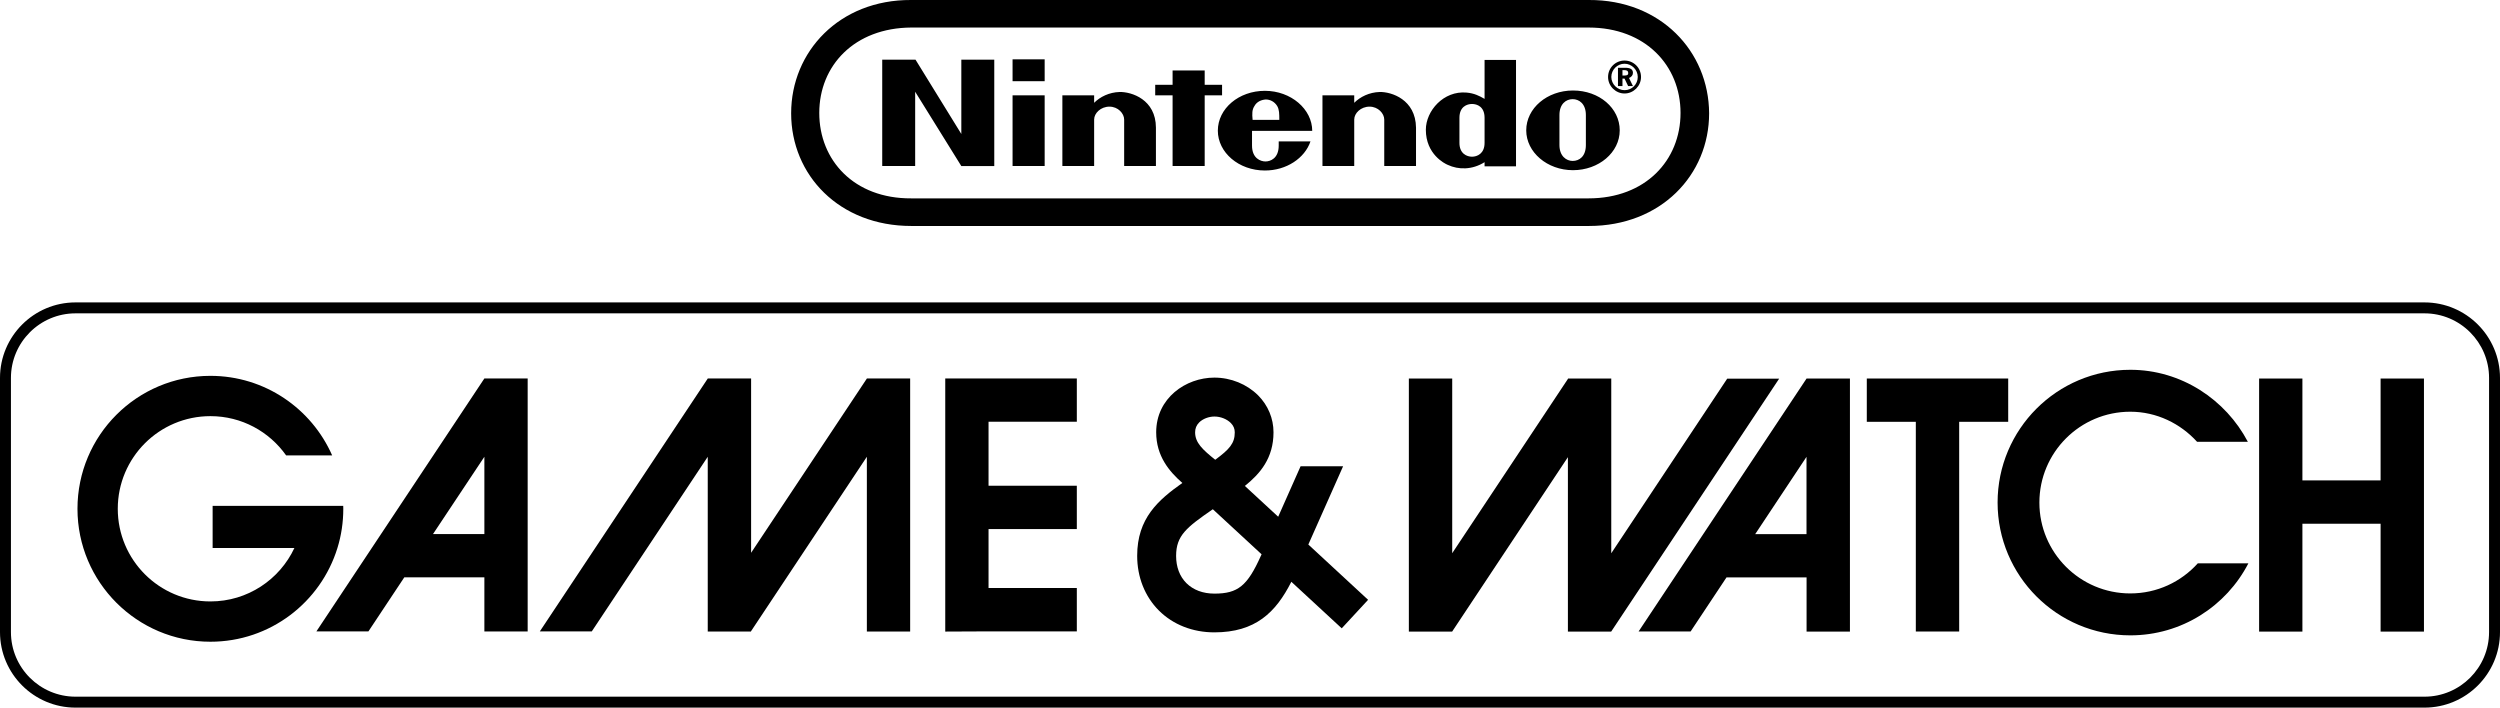 <?xml version="1.0" encoding="utf-8"?>
<!-- Generator: Adobe Illustrator 25.0.0, SVG Export Plug-In . SVG Version: 6.00 Build 0)  -->
<svg version="1.1" id="Layer_1" xmlns="http://www.w3.org/2000/svg" xmlns:xlink="http://www.w3.org/1999/xlink" x="0px" y="0px"
	 viewBox="0 0 3840 1086.9" style="enable-background:new 0 0 3840 1086.9;" xml:space="preserve">
<style type="text/css">
	.st0{fill:#FFFFFF;}
	.st1{fill:#E31E26;}
</style>
<g>
	<g>
		<g>
			<g id="path68_10_">
				<path d="M439.5,699.5c-25.8-36.5-68.2-60.3-116.3-60.3c-78.6,0-142.3,63.7-142.3,142.3s63.7,142.3,142.3,142.3
					c57.1,0,106.3-33.6,129-82.1H326.6V777h200.6c0.1,1.5,0.1,3,0.1,4.5c0,20.9-3.1,41.2-9,60.2c-25.7,83.4-103.3,144-195.1,144
					c-112.7,0-204.2-91.5-204.2-204.2c0-112.8,91.4-204.2,204.2-204.2c83.6,0,155.4,50.3,187,122.2H439.5L439.5,699.5z"/>
			</g>
			<g id="path70_10_">
				<path d="M744,581.3L744,581.3L486,969.8h79.9l55.1-83h123v83.1h66.5V581.3H744L744,581.3z M665.1,820.3L744,701.6v118.7H665.1z"
					/>
			</g>
			<g id="path72_10_">
				<path d="M1331.6,581.3L1331.6,581.3l-177.9,267.8V581.3h-66.5l0,0l-258,388.5H909l178.1-268.2V970h66.5v-0.5l177.9-267.9V970
					h66.5V581.3H1331.6L1331.6,581.3z"/>
			</g>
			<g id="path74_10_">
				<path d="M1654,647.9v-66.6h-202.1v388.8l66.5-0.3H1654v-66.6h-135.6v-90.6H1654v-66.5h-135.6v-98.3H1654V647.9z"/>
			</g>
			<g id="path86_10_">
				<path d="M2009.6,836.4c21.3-48,53.4-120.2,53.4-120.2h-65.3l-34.4,77.5l-51.2-47.3c23.4-18.8,44-42.6,44-82.4
					c0-21.3-8.4-41.4-23.6-56.7c-17.4-17.3-41.8-27.3-67.2-27.3c-43.9,0-89.4,31.4-89.4,84c0,36.6,20.2,60.3,40.2,77.8
					c-37.1,26.3-69.4,54.2-69.4,111.9c0,32.7,11.8,62.5,33.3,84c21.7,21.7,51.9,33.6,85.2,33.6c63.1,0,94.4-30.5,118.3-77.7
					l77.4,71.5l40.5-43.8L2009.6,836.4L2009.6,836.4z M1841.9,648.9c5.6-5.6,14.7-9.1,23.5-9.1c9.4,0,18.9,3.8,25,9.8
					c4.2,4.2,6.2,8.9,6.2,14.5c0,16.8-8,25.9-30,42.1c-19.2-15.4-30.9-26.1-30.9-42.1C1835.7,658.1,1837.7,653.1,1841.9,648.9
					 M1936.6,854c-20.6,45.9-35.2,57.8-71.2,57.8c-17.7,0-32.5-5.6-43.1-16.1c-10.4-10.4-15.8-24.9-15.8-41.8
					c0-31.4,16.1-43.8,55.8-71.3c0.2-0.1,0.4-0.3,0.6-0.4l74.9,69.2L1936.6,854L1936.6,854z"/>
			</g>
			<g id="path76_10_">
				<path d="M2774.9,581.4L2774.9,581.4l-258,388.5h79.9l55.1-83h123v83.2h66.6V581.4H2774.9L2774.9,581.4z M2696,820.4l78.8-118.7
					v118.7H2696z"/>
			</g>
			<g id="path78_10_">
				<path d="M2230.5,970.1L2230.5,970.1l177.8-267.9v267.9h66.5l0,0l0,0l258-388.5H2653l-178.1,268.2V581.4h-66.5v0.5l-177.8,267.8
					V581.4H2164v388.7H2230.5L2230.5,970.1z"/>
			</g>
			<g id="path80_10_">
				<path d="M3656.6,581.4v156.5h-120.1V581.4H3470v388.7h66.5V804.5h120.1v165.6h66.6V581.4H3656.6z"/>
			</g>
			<g id="path82_10_">
				<path d="M3084.6,581.4h-217.2v66.5h75.3V970h66.6V647.9h75.3L3084.6,581.4L3084.6,581.4z"/>
			</g>
			<g id="path84_10_">
				<path d="M3375.8,865.3c-25.6,28.4-62.5,46.2-103.7,46.2c-77.1,0-139.6-62.5-139.6-139.5c0-77.1,62.5-139.6,139.6-139.6
					c40.6,0,77.1,18.2,102.6,46.2h78c-34.1-64.8-102.1-110.6-180.5-110.6c-112.6,0-203.9,91.3-203.9,203.9s91.3,204,203.9,204
					c78.9,0,147.4-45,181.3-110.6H3375.8z"/>
			</g>
		</g>
		<g>
			<path d="M3724,1086.9H116c-64,0-116-52-116-116V580.5c0-64,52-116,116-116h3608c64,0,116,52,116,116v390.4
				C3840,1034.9,3788,1086.9,3724,1086.9z M116,481.3c-54.7,0-99.2,44.5-99.2,99.2v390.4c0,54.7,44.5,99.2,99.2,99.2h3608
				c54.7,0,99.2-44.5,99.2-99.2V580.5c0-54.7-44.5-99.2-99.2-99.2C3724,481.3,116,481.3,116,481.3z"/>
		</g>
	</g>
	<g>
		<g>
			<g>
				<g>
					<path d="M1476.6,205.8l-70.4-114.2h-51.1V255h50.6V140.9l70.9,114.2h50.6V91.6h-50.6V205.8z M1877.1,146.4v-16.1h-26.7v-22.1
						h-49.3v22.1h-26.7v16.1h26.7V255h49.3V146.4H1877.1z M1555.3,255h49.3V146.4h-49.3V255z M1555.3,124.7h49.3V91.1h-49.3V124.7z
						 M2416.1,139c-39.6,0-71.8,27.2-71.8,61.2c0,33.6,32.2,61.2,71.8,61.2s71.8-27.2,71.8-61.2S2456.6,139,2416.1,139z
						 M2435.9,222.8c0,17.5-10.1,24.4-20.3,24.4c-9.7,0-20.3-7.4-20.3-24.4c0-6.4,0-23.5,0-23.5s0-16.1,0-22.6
						c0-17,10.1-24.4,20.3-24.4c9.7,0,20.3,6.9,20.3,24.4c0,6.4,0,18.9,0,23C2435.9,200.2,2435.9,216.3,2435.9,222.8z M2280.3,151.9
						c-7.8-4.6-16.1-8.7-27.6-9.7c-35.4-3.2-62.6,28.1-62.6,57.1c0,37.7,29,52,33.6,53.9c16.6,7.8,37.7,7.8,56.6-4.1
						c0,0.9,0,6.4,0,6.4h48.3V92.1h-48.3C2280.3,91.6,2280.3,126.6,2280.3,151.9z M2280.3,200.2c0,0,0,12.4,0,19.3
						c0,16.6-11.5,21.2-19.3,21.2s-19.3-4.6-19.3-21.2c0-6,0-19.3,0-19.3s0-13.8,0-19.3c0-17,11.5-21.2,19.3-21.2
						s19.3,4.1,19.3,21.2C2280.3,186.4,2280.3,200.2,2280.3,200.2z M1719.7,141.3c-16.1,0.5-29.9,7.4-39.1,16.6c0-2.8,0-11.5,0-11.5
						h-48.8V255h48.8c0,0,0-66.7,0-71.4c0-9.7,10.1-19.8,23.5-19.8c13.3,0,22.6,10.6,22.6,19.8c0,6.9,0,71.4,0,71.4h48.8
						c0,0,0-51.6,0-58.9C1775.4,152.8,1738.1,140.9,1719.7,141.3z M2119.2,141.3c-16.1,0.5-29.9,7.4-39.1,16.6c0-2.8,0-11.5,0-11.5
						h-48.8V255h48.8c0,0,0-66.7,0-71.4c0-9.7,10.1-19.8,23.5-19.8c13.3,0,22.6,10.6,22.6,19.8c0,6.9,0,71.4,0,71.4h48.8
						c0,0,0-51.6,0-58.9C2174.5,152.8,2137.2,140.9,2119.2,141.3z M2015.6,201.2c0-33.6-32.7-61.7-72.7-61.7s-72.3,27.2-72.3,61.2
						c0,33.6,32.2,61.2,72.3,61.2c33.1,0,61.2-18.9,70-44.7h-48.8c0,0,0,0.5,0,6.4c0,19.8-12.9,24.4-20.3,24.4s-20.7-4.6-20.7-24.4
						c0-6,0-22.6,0-22.6h92.5V201.2z M1926.8,162.9c3.7-6.9,11-9.7,17.5-10.1c6.4,0,13.3,3.2,17.5,10.1c3.2,5.5,3.2,12,3.2,21.2h-41
						C1923.1,174.5,1923.1,168.5,1926.8,162.9z M2508.2,111.9c0-5.5-4.1-7.8-12-7.8h-11v28.1h6.9v-11.5h3.2l5.5,11.5h7.4l-6-12.4
						C2505.9,118.3,2508.2,115.5,2508.2,111.9z M2495.3,116h-3.2v-8.3h2.8c4.1,0,6,1.4,6,4.1C2501.3,115.1,2499,116,2495.3,116z
						 M2495.3,93c-13.8,0-25.3,11-25.3,25.3c0,13.8,11.5,25.3,25.3,25.3s25.3-11.5,25.3-25.3C2520.6,104,2509.1,93,2495.3,93z
						 M2495.3,138.5c-11,0-20.3-9.2-20.3-20.3s9.2-20.3,20.3-20.3c11,0,20.3,9.2,20.3,20.3S2506.8,138.5,2495.3,138.5z M2440.5,0
						H1399.3c-110-0.5-184.1,79.2-184.1,174s73.7,173.1,184.6,173.1h1040.8c110.5,0,184.6-78.3,184.6-173.1
						C2624.7,78.7,2550.5-0.5,2440.5,0z M2440.1,304.7H1399.7c-87.9,0.5-141.3-58.5-141.3-131.2s53.9-130.7,141.3-131.2H2440
						c87.5,0,141.3,58.5,141.3,131.2S2527.5,304.7,2440.1,304.7z M2440.5,0H1399.3c-110-0.5-184.1,79.2-184.1,174
						s73.7,173.1,184.6,173.1h1040.8c110.5,0,184.6-78.3,184.6-173.1C2624.7,78.7,2550.5-0.5,2440.5,0z M2440.1,304.7H1399.7
						c-87.9,0.5-141.3-58.5-141.3-131.2s53.9-130.7,141.3-131.2H2440c87.5,0,141.3,58.5,141.3,131.2S2527.5,304.7,2440.1,304.7z
						 M2440.5,0H1399.3c-110-0.5-184.1,79.2-184.1,174s73.7,173.1,184.6,173.1h1040.8c110.5,0,184.6-78.3,184.6-173.1
						C2624.7,78.7,2550.5-0.5,2440.5,0z M2440.1,304.7H1399.7c-87.9,0.5-141.3-58.5-141.3-131.2s53.9-130.7,141.3-131.2H2440
						c87.5,0,141.3,58.5,141.3,131.2S2527.5,304.7,2440.1,304.7z"/>
				</g>
			</g>
		</g>
	</g>
</g>
</svg>
